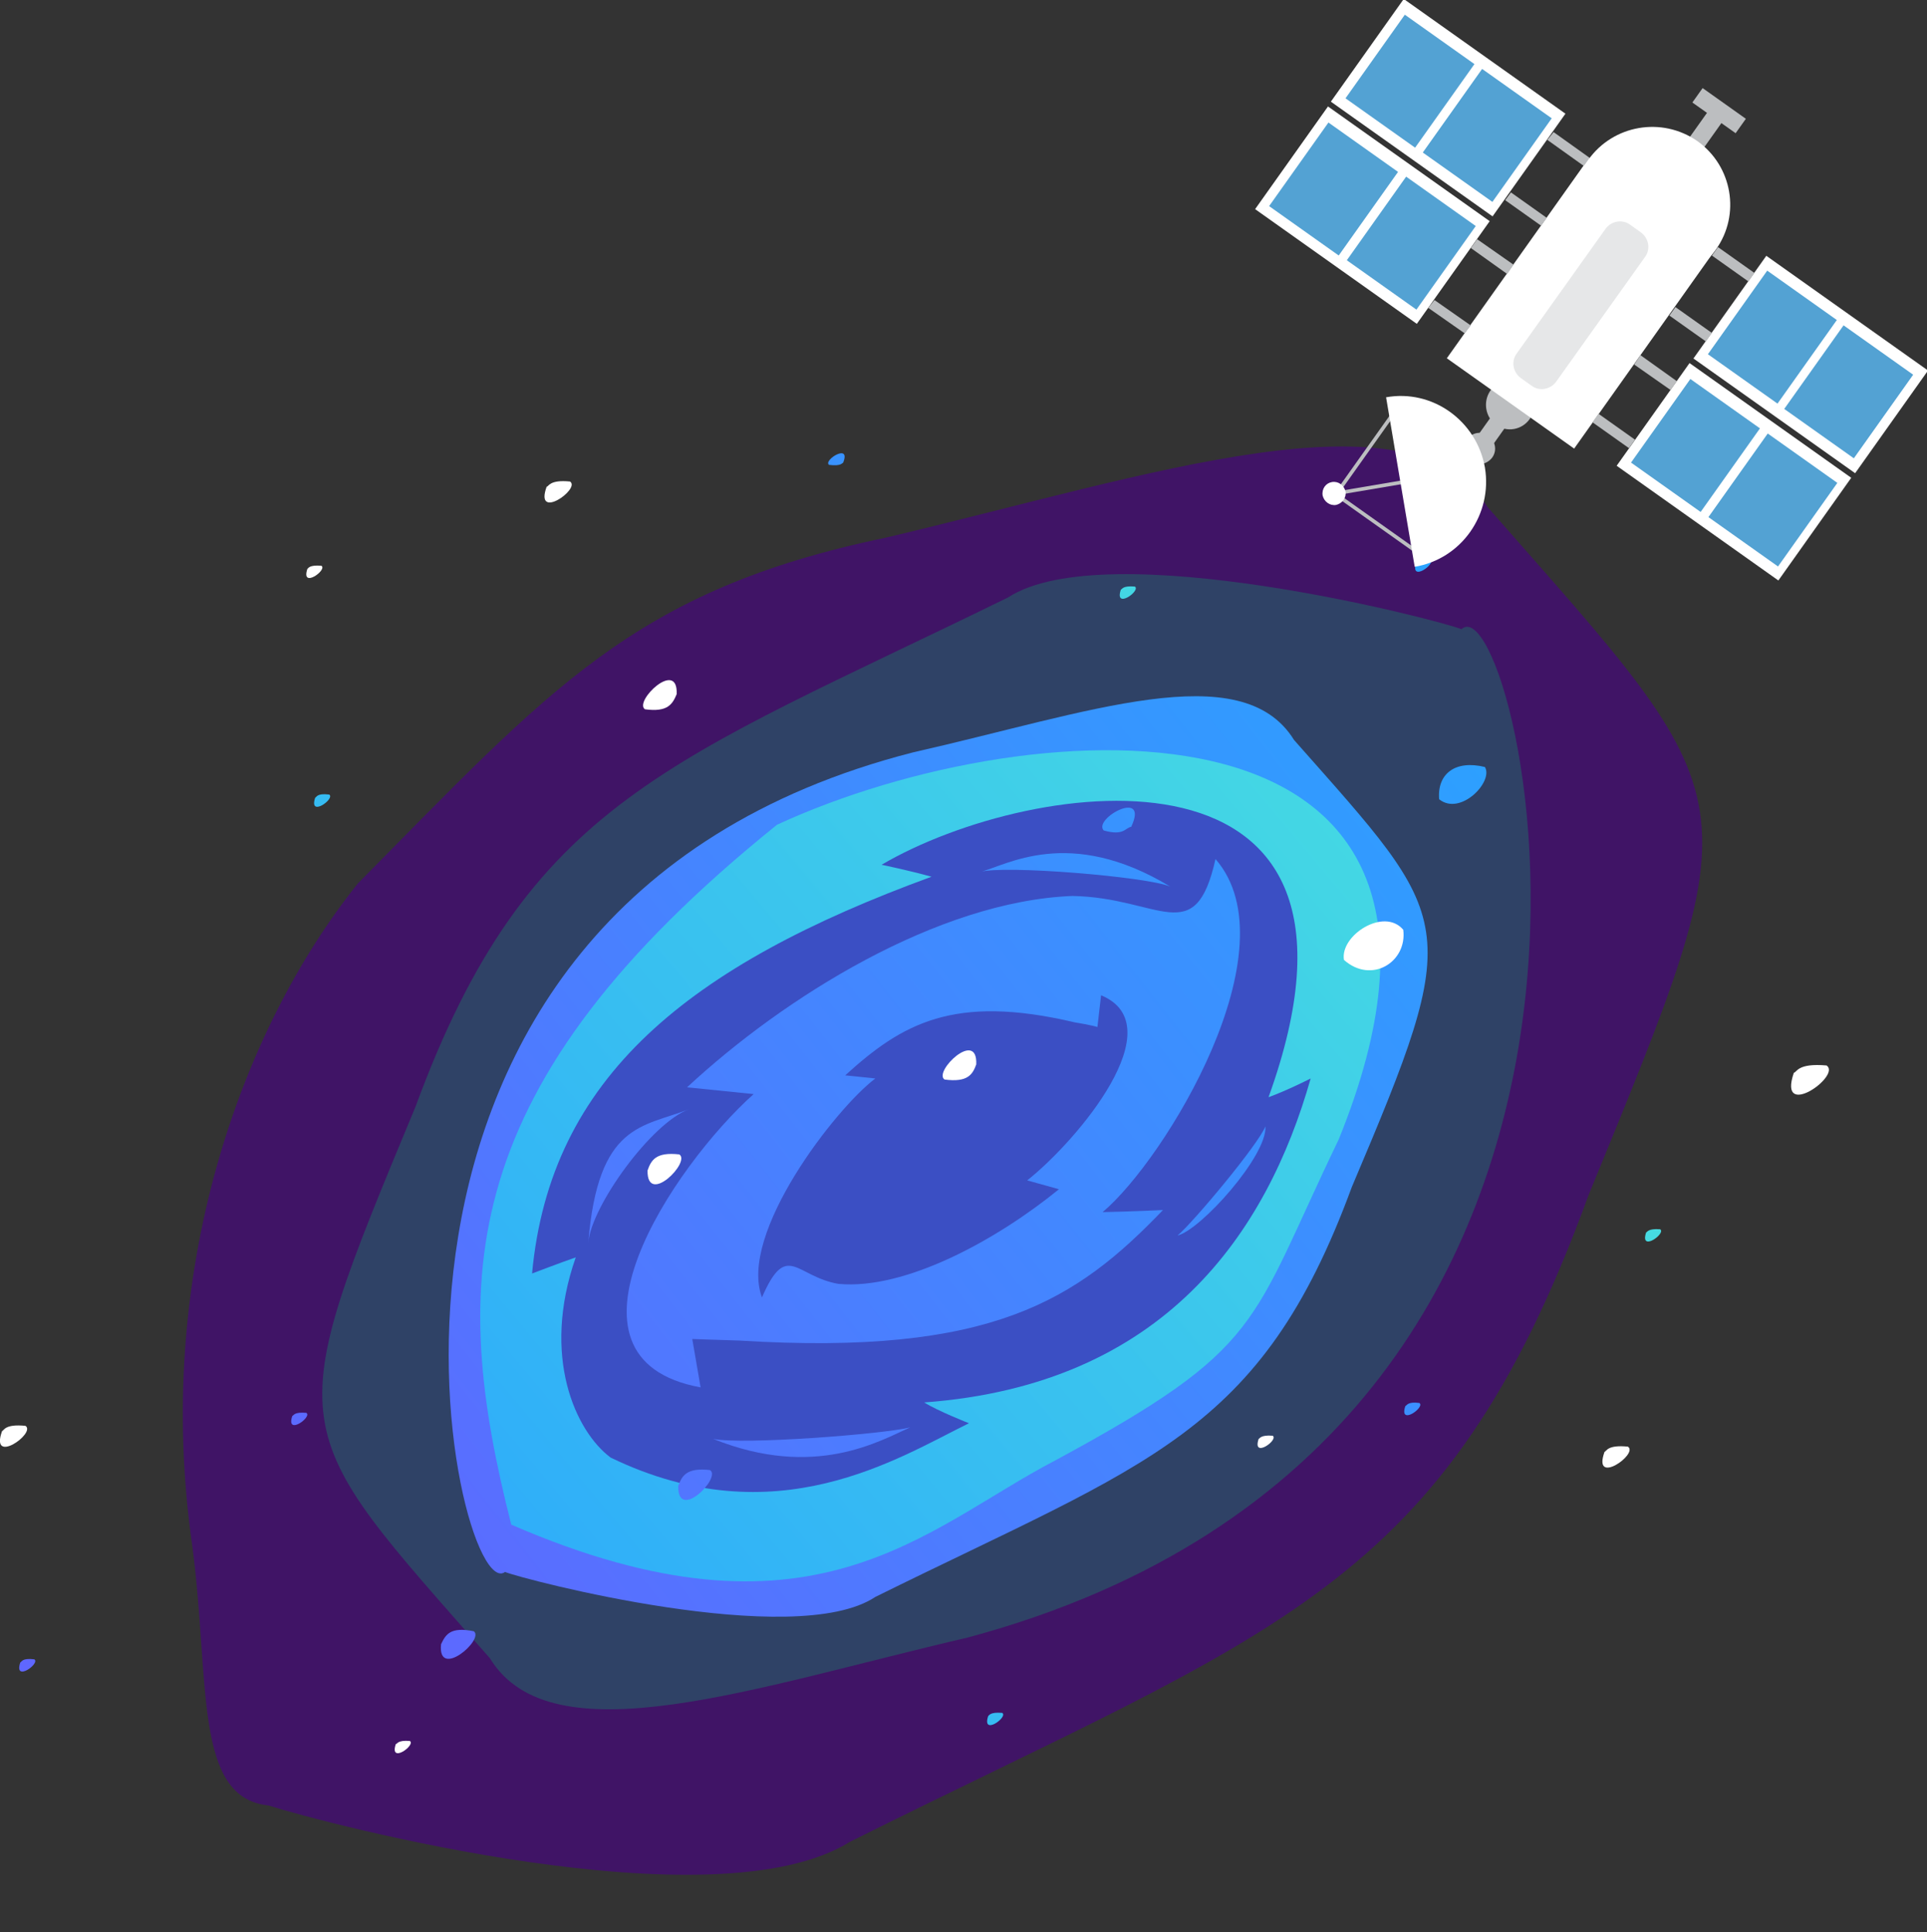 <?xml version="1.0" encoding="utf-8"?>
<!-- Generator: Adobe Illustrator 23.1.1, SVG Export Plug-In . SVG Version: 6.00 Build 0)  -->
<svg version="1.1" id="Layer_1" xmlns="http://www.w3.org/2000/svg" xmlns:xlink="http://www.w3.org/1999/xlink" x="0px" y="0px"
	 viewBox="0 0 370.5 371.6" style="enable-background:new 0 0 370.5 371.6;" xml:space="preserve">
<rect x="0" y="0" width="370.5" height="371.6" fill="#333333" stroke="none"/>
<style type="text/css">
	.st0{fill:#401466;}
	.st1{fill:#2F4266;}
	.st2{fill:url(#SVGID_1_);}
	.st3{fill:url(#SVGID_2_);}
	.st4{fill:#3B4FC4;}
	.st5{fill:url(#SVGID_3_);}
	.st6{fill:#FFFFFF;}
	.st7{fill:url(#SVGID_4_);}
	.st8{fill:url(#SVGID_5_);}
	.st9{fill:url(#SVGID_6_);}
	.st10{fill:url(#SVGID_7_);}
	.st11{fill:url(#SVGID_8_);}
	.st12{fill:url(#SVGID_9_);}
	.st13{fill:url(#SVGID_10_);}
	.st14{fill:url(#SVGID_11_);}
	.st15{fill:url(#SVGID_12_);}
	.st16{fill:url(#SVGID_13_);}
	.st17{fill:url(#SVGID_14_);}
	.st18{fill:url(#SVGID_15_);}
	.st19{fill:url(#SVGID_16_);}
	.st20{fill:url(#SVGID_17_);}
	.st21{fill:url(#SVGID_18_);}
	.st22{fill:url(#SVGID_19_);}
	.st23{fill:url(#SVGID_20_);}
	.st24{fill:#53A2D3;}
	.st25{fill:#BCBEC0;}
	.st26{fill:#E6E7E8;}
</style>
<g id="BACKGROUND">
</g>
<path class="st0" d="M51.6,347.2c10.7,3.4,85.7,23.3,111.8,7c82.2-41,114.3-48.4,142-124.3c32.1-78.4,31.5-74.4-19.4-132.4
	c-14.3-23.5-64.9-6.1-115.7,5.9c-48.5,10.1-64.5,29.1-101.5,66.5C46.3,198,29.4,244.9,37,297.5C40.4,323.5,37.2,345.7,51.6,347.2z"
	/>
<path class="st1" d="M281,121c-4.1-1.7-68.3-18.4-87.2-6.1c-65.1,31.9-92.2,38.9-113.9,97.9c-26.4,63.5-25.3,61,14.3,106.1
	c11.9,19.5,51,5.5,91.9-4C331.6,275.8,292.1,110.7,281,121z"/>
<g>
	
		<linearGradient id="SVGID_1_" gradientUnits="userSpaceOnUse" x1="99.056" y1="49.662" x2="292.998" y2="262.819" gradientTransform="matrix(0.986 0.166 0.166 -0.986 -41.319 342.862)">
		<stop  offset="0" style="stop-color:#5F67FF"/>
		<stop  offset="0.97" style="stop-color:#2CA1FF"/>
		<stop  offset="1" style="stop-color:#2AA3FF"/>
	</linearGradient>
	<path class="st2" d="M97.1,302.3c3.4,1.4,55.7,15.1,71.2,4.8c52.6-26,74.1-31.2,91.6-78.8c21.8-51.4,20-50.8-11.1-86
		c-10.1-16.3-39.7-5.2-73.3,2.4C56.8,175.1,87.3,309.6,97.1,302.3z"/>
</g>
<linearGradient id="SVGID_2_" gradientUnits="userSpaceOnUse" x1="298.071" y1="275.912" x2="88.385" y2="30.444" gradientTransform="matrix(0.986 0.166 0.166 -0.986 -41.319 342.862)">
	<stop  offset="0" style="stop-color:#49E2DE"/>
	<stop  offset="1" style="stop-color:#2AA3FF"/>
</linearGradient>
<path class="st3" d="M202.8,280.9c40.5-21.9,37.3-25.9,54.6-61.8c36-88.7-58.4-83.4-108-60.5c-62.2,50.1-63,87.8-51.1,134.6
	C156.1,318.3,177.7,294,202.8,280.9z"/>
<path class="st4" d="M117.4,280.3c31.8,15.4,55.4,0,68.9-6.6c0,0-6.1-2.4-8.6-4c46.2-3.4,65.9-32.7,74.3-62.3c0,0-4.5,2.3-8.1,3.6
	c25.8-71.5-45.1-61.9-74.4-44.7c0,0,5.3,1.1,9.6,2.3c-46.8,17.1-73.3,38.6-76.8,76.3c0,0,5.8-2.2,8.4-3.1
	C104,260.9,110.7,275.3,117.4,280.3z"/>
<linearGradient id="SVGID_3_" gradientUnits="userSpaceOnUse" x1="96.156" y1="46.542" x2="296.105" y2="266.3" gradientTransform="matrix(0.986 0.166 0.166 -0.986 -41.319 342.862)">
	<stop  offset="0" style="stop-color:#5F67FF"/>
	<stop  offset="0.97" style="stop-color:#2CA1FF"/>
	<stop  offset="1" style="stop-color:#2AA3FF"/>
</linearGradient>
<path class="st5" d="M142.2,257.8c48.5,3,64.8-7.8,81.4-25.1c0,0-6.3,0.3-11.6,0.4c12.1-10.2,36.7-50.7,21.7-67.9
	c-3.9,17.5-10.7,7.4-27.5,7.1c-25.9,1-55.5,19.5-74.1,36.8c0,0,6.8,0.7,12.8,1.3c-15.4,13.8-40.4,50.9-10.2,56.4l-1.6-9.3
	C133,257.5,135.8,257.6,142.2,257.8z"/>
<path class="st6" d="M258.4,184.6c-0.8-4.7,7.7-10.2,11.4-5.8C270.6,185,263.7,189.3,258.4,184.6z"/>
<linearGradient id="SVGID_4_" gradientUnits="userSpaceOnUse" x1="112.641" y1="36.909" x2="300.896" y2="243.815" gradientTransform="matrix(0.986 0.166 0.166 -0.986 -41.319 342.862)">
	<stop  offset="0" style="stop-color:#5F67FF"/>
	<stop  offset="0.97" style="stop-color:#2CA1FF"/>
	<stop  offset="1" style="stop-color:#2AA3FF"/>
</linearGradient>
<path class="st7" d="M91.1,313.7c2.1,1.6-7,9.4-6.3,2.5C85.7,314.3,86.6,312.8,91.1,313.7z"/>
<path class="st6" d="M78.8,334.8c1.2,0.8-4,4.5-2.7,0.6C76.4,335.4,76.4,334.6,78.8,334.8z"/>
<linearGradient id="SVGID_5_" gradientUnits="userSpaceOnUse" x1="170.968" y1="-14.831" x2="355.651" y2="188.149" gradientTransform="matrix(0.986 0.166 0.166 -0.986 -41.319 342.862)">
	<stop  offset="0" style="stop-color:#5F67FF"/>
	<stop  offset="0.97" style="stop-color:#2CA1FF"/>
	<stop  offset="1" style="stop-color:#2AA3FF"/>
</linearGradient>
<path class="st8" d="M272.9,269.8c1.2,0.8-4,4.5-2.7,0.6C270.5,270.3,270.6,269.5,272.9,269.8z"/>
<path class="st6" d="M244.7,276.1c1.2,0.8-4,4.5-2.7,0.6C242.2,276.7,242.3,275.9,244.7,276.1z"/>
<linearGradient id="SVGID_6_" gradientUnits="userSpaceOnUse" x1="358" y1="188.807" x2="159.583" y2="-43.469" gradientTransform="matrix(0.986 0.166 0.166 -0.986 -41.319 342.862)">
	<stop  offset="0" style="stop-color:#49E2DE"/>
	<stop  offset="1" style="stop-color:#2AA3FF"/>
</linearGradient>
<path class="st9" d="M319.2,236.4c1.2,0.8-4,4.5-2.7,0.6C316.7,237,316.8,236.2,319.2,236.4z"/>
<linearGradient id="SVGID_7_" gradientUnits="userSpaceOnUse" x1="346.966" y1="191.159" x2="148.55" y2="-41.116" gradientTransform="matrix(0.986 0.166 0.166 -0.986 -41.319 342.862)">
	<stop  offset="0" style="stop-color:#49E2DE"/>
	<stop  offset="1" style="stop-color:#2AA3FF"/>
</linearGradient>
<path class="st10" d="M192.7,329.4c1.2,0.8-4,4.5-2.7,0.6C190.2,329.9,190.3,329.2,192.7,329.4z"/>
<path class="st6" d="M61.8,108.8c1.2,0.8-4,4.5-2.7,0.6C59.3,109.3,59.4,108.6,61.8,108.8z"/>
<path class="st6" d="M109.6,92.6c2.1,1.4-6.9,7.7-4.5,1C105.5,93.6,105.6,92.2,109.6,92.6z"/>
<path class="st6" d="M313,278.2c2.1,1.4-6.9,7.7-4.5,1C308.9,279.1,309,277.8,313,278.2z"/>
<path class="st6" d="M4.9,274.2c2.1,1.4-6.9,7.7-4.5,1C0.8,275.1,0.9,273.8,4.9,274.2z"/>
<path class="st6" d="M351.2,204.9c2.9,2-9.5,10.7-6.3,1.4C345.5,206.2,345.6,204.4,351.2,204.9z"/>
<linearGradient id="SVGID_8_" gradientUnits="userSpaceOnUse" x1="22.989" y1="136.793" x2="207.415" y2="339.491" gradientTransform="matrix(0.986 0.166 0.166 -0.986 -41.319 342.862)">
	<stop  offset="0" style="stop-color:#5F67FF"/>
	<stop  offset="0.97" style="stop-color:#2CA1FF"/>
	<stop  offset="1" style="stop-color:#2AA3FF"/>
</linearGradient>
<path class="st11" d="M159.4,89.4c-1.2-0.9,4.3-4.3,2.7-0.4C161.9,89,161.8,89.7,159.4,89.4z"/>
<linearGradient id="SVGID_9_" gradientUnits="userSpaceOnUse" x1="67.117" y1="57.85" x2="251.798" y2="260.828" gradientTransform="matrix(0.986 0.166 0.166 -0.986 -41.319 342.862)">
	<stop  offset="0" style="stop-color:#5F67FF"/>
	<stop  offset="0.97" style="stop-color:#2CA1FF"/>
	<stop  offset="1" style="stop-color:#2AA3FF"/>
</linearGradient>
<path class="st12" d="M6.6,319.1c1.2,0.8-4,4.5-2.7,0.6C4.2,319.6,4.2,318.8,6.6,319.1z"/>
<linearGradient id="SVGID_10_" gradientUnits="userSpaceOnUse" x1="73.907" y1="72.687" x2="258.591" y2="275.668" gradientTransform="matrix(0.986 0.166 0.166 -0.986 -41.319 342.862)">
	<stop  offset="0" style="stop-color:#5F67FF"/>
	<stop  offset="0.97" style="stop-color:#2CA1FF"/>
	<stop  offset="1" style="stop-color:#2AA3FF"/>
</linearGradient>
<path class="st13" d="M58.9,271.7c1.2,0.8-4,4.5-2.7,0.6C56.5,272.2,56.5,271.5,58.9,271.7z"/>
<linearGradient id="SVGID_11_" gradientUnits="userSpaceOnUse" x1="190.804" y1="344.716" x2="-7.611" y2="112.443" gradientTransform="matrix(0.986 0.166 0.166 -0.986 -41.319 342.862)">
	<stop  offset="0" style="stop-color:#49E2DE"/>
	<stop  offset="1" style="stop-color:#2AA3FF"/>
</linearGradient>
<path class="st14" d="M63.3,152.8c1.2,0.8-4,4.5-2.7,0.6C60.9,153.3,60.9,152.5,63.3,152.8z"/>
<linearGradient id="SVGID_12_" gradientUnits="userSpaceOnUse" x1="252.099" y1="310.573" x2="53.678" y2="78.293" gradientTransform="matrix(0.986 0.166 0.166 -0.986 -41.319 342.862)">
	<stop  offset="0" style="stop-color:#49E2DE"/>
	<stop  offset="1" style="stop-color:#2AA3FF"/>
</linearGradient>
<path class="st15" d="M218.2,112.8c1.2,0.8-4,4.5-2.7,0.6C215.8,113.3,215.8,112.6,218.2,112.8z"/>
<linearGradient id="SVGID_13_" gradientUnits="userSpaceOnUse" x1="86.466" y1="79.928" x2="271.149" y2="282.908" gradientTransform="matrix(0.986 0.166 0.166 -0.986 -41.319 342.862)">
	<stop  offset="0" style="stop-color:#5F67FF"/>
	<stop  offset="0.97" style="stop-color:#2CA1FF"/>
	<stop  offset="1" style="stop-color:#2AA3FF"/>
</linearGradient>
<path class="st16" d="M275,107.6c1.2,0.8-4,4.5-2.7,0.6C272.6,108.1,272.6,107.3,275,107.6z"/>
<linearGradient id="SVGID_14_" gradientUnits="userSpaceOnUse" x1="106.445" y1="45.833" x2="298.837" y2="257.285" gradientTransform="matrix(0.986 0.166 0.166 -0.986 -41.319 342.862)">
	<stop  offset="0" style="stop-color:#5F67FF"/>
	<stop  offset="0.97" style="stop-color:#2CA1FF"/>
	<stop  offset="1" style="stop-color:#2AA3FF"/>
</linearGradient>
<path class="st17" d="M285.5,147.5c1.7,2.8-4.7,9.5-8.8,6.2C276.3,148.8,279.8,146.1,285.5,147.5z"/>
<path class="st6" d="M124,136.4c-2.2-1.5,6.4-9.8,6.1-2.9C129.3,135.4,128.4,137,124,136.4z"/>
<linearGradient id="SVGID_15_" gradientUnits="userSpaceOnUse" x1="114.725" y1="33.185" x2="303.019" y2="240.135" gradientTransform="matrix(0.986 0.166 0.166 -0.986 -41.319 342.862)">
	<stop  offset="0" style="stop-color:#5F67FF"/>
	<stop  offset="0.97" style="stop-color:#2CA1FF"/>
	<stop  offset="1" style="stop-color:#2AA3FF"/>
</linearGradient>
<path class="st18" d="M136.5,282.7c2.3,1.4-6.2,10-6.1,3.1C131.1,283.8,132,282.2,136.5,282.7z"/>
<path class="st6" d="M130.6,222c2.3,1.4-6.2,10-6.1,3.1C125.2,223.1,126.1,221.5,130.6,222z"/>
<linearGradient id="SVGID_16_" gradientUnits="userSpaceOnUse" x1="84.752" y1="73.597" x2="270.98" y2="278.275" gradientTransform="matrix(0.986 0.166 0.166 -0.986 -41.319 342.862)">
	<stop  offset="0" style="stop-color:#5F67FF"/>
	<stop  offset="0.97" style="stop-color:#2CA1FF"/>
	<stop  offset="1" style="stop-color:#2AA3FF"/>
</linearGradient>
<path class="st19" d="M212.2,159.7c-2.1-2.3,8.8-8.2,5.3-0.7C216.3,159.2,216.1,160.8,212.2,159.7z"/>
<linearGradient id="SVGID_17_" gradientUnits="userSpaceOnUse" x1="119.993" y1="29.331" x2="314.575" y2="243.19" gradientTransform="matrix(0.986 0.166 0.166 -0.986 -41.319 342.862)">
	<stop  offset="0" style="stop-color:#5F67FF"/>
	<stop  offset="0.97" style="stop-color:#2CA1FF"/>
	<stop  offset="1" style="stop-color:#2AA3FF"/>
</linearGradient>
<path class="st20" d="M137.1,276.7c19.6,7.9,32.2,0.3,37.9-2.2C169.8,275.8,142.7,277.9,137.1,276.7z"/>
<linearGradient id="SVGID_18_" gradientUnits="userSpaceOnUse" x1="127.983" y1="22.055" x2="322.571" y2="235.921" gradientTransform="matrix(0.986 0.166 0.166 -0.986 -41.319 342.862)">
	<stop  offset="0" style="stop-color:#5F67FF"/>
	<stop  offset="0.97" style="stop-color:#2CA1FF"/>
	<stop  offset="1" style="stop-color:#2AA3FF"/>
</linearGradient>
<path class="st21" d="M226.4,237.6c4.5-1.1,17.3-15.4,16.9-21C242,220,229.5,235,226.4,237.6z"/>
<linearGradient id="SVGID_19_" gradientUnits="userSpaceOnUse" x1="81.187" y1="64.647" x2="275.767" y2="278.504" gradientTransform="matrix(0.986 0.166 0.166 -0.986 -41.319 342.862)">
	<stop  offset="0" style="stop-color:#5F67FF"/>
	<stop  offset="0.97" style="stop-color:#2CA1FF"/>
	<stop  offset="1" style="stop-color:#2AA3FF"/>
</linearGradient>
<path class="st22" d="M225,170.5c-19.5-11.8-31.6-4-36.6-2.8C192.8,166.3,220.7,168.6,225,170.5z"/>
<linearGradient id="SVGID_20_" gradientUnits="userSpaceOnUse" x1="74.812" y1="70.439" x2="269.399" y2="284.304" gradientTransform="matrix(0.986 0.166 0.166 -0.986 -41.319 342.862)">
	<stop  offset="0" style="stop-color:#5F67FF"/>
	<stop  offset="0.97" style="stop-color:#2CA1FF"/>
	<stop  offset="1" style="stop-color:#2AA3FF"/>
</linearGradient>
<path class="st23" d="M113.1,239c1.9-23.1,10.5-22.2,19.4-25.7C125.3,215.9,113.7,231.9,113.1,239z"/>
<rect x="335.9" y="51.2" transform="matrix(0.579 -0.816 0.816 0.579 89.328 313.39)" class="st6" width="24.2" height="38.1"/>
<rect x="330.8" y="56.8" transform="matrix(0.579 -0.816 0.816 0.579 90.492 305.166)" class="st24" width="19.7" height="16.4"/>
<rect x="345.5" y="67.3" transform="matrix(0.579 -0.816 0.816 0.579 88.09 321.601)" class="st24" width="19.7" height="16.4"/>
<rect x="266.3" y="1.8" transform="matrix(0.579 -0.816 0.816 0.579 100.226 235.809)" class="st6" width="24.2" height="38.1"/>
<rect x="261.2" y="7.5" transform="matrix(0.579 -0.816 0.816 0.579 101.342 227.701)" class="st24" width="19.7" height="16.4"/>
<rect x="276" y="18" transform="matrix(0.579 -0.816 0.816 0.579 99.065 244.126)" class="st24" width="19.7" height="16.4"/>
<rect x="251.7" y="22.5" transform="matrix(0.579 -0.816 0.816 0.579 77.224 232.579)" class="st6" width="24.2" height="38.1"/>
<rect x="246.5" y="28.3" transform="matrix(0.579 -0.816 0.816 0.579 78.194 224.395)" class="st24" width="19.7" height="16.4"/>
<rect x="261.4" y="38.7" transform="matrix(0.579 -0.816 0.816 0.579 76.02 240.942)" class="st24" width="19.7" height="16.4"/>
<rect x="321.2" y="71.8" transform="matrix(0.579 -0.816 0.816 0.579 66.269 310.097)" class="st6" width="24.2" height="38.1"/>
<rect x="316" y="77.6" transform="matrix(0.579 -0.816 0.816 0.579 67.309 301.884)" class="st24" width="19.7" height="16.4"/>
<rect x="330.9" y="88.1" transform="matrix(0.579 -0.816 0.816 0.579 64.993 318.447)" class="st24" width="19.7" height="16.4"/>
<path class="st25" d="M282,84.5c1-1.3,2.8-1.7,4.2-0.7c1.3,1,1.7,2.8,0.7,4.2c-1,1.3-2.8,1.7-4.2,0.7C281.3,87.8,281,86,282,84.5z"
	/>
<path class="st25" d="M286.5,75.2c1.5-2.1,4.4-2.6,6.5-1.1s2.6,4.4,1.1,6.5s-4.4,2.6-6.5,1.1C285.6,80.2,285.1,77.3,286.5,75.2z"/>
<rect x="282.2" y="78.5" transform="matrix(0.579 -0.816 0.816 0.579 56.221 269.221)" class="st25" width="13" height="3.4"/>
<rect x="320.2" y="24.9" transform="matrix(0.579 -0.815 0.815 0.579 115.877 277.584)" class="st25" width="13" height="3.4"/>
<rect x="328.8" y="16" transform="matrix(0.579 -0.815 0.815 0.579 121.974 278.418)" class="st25" width="3.4" height="10.2"/>
<rect x="280.4" y="43.5" transform="matrix(0.579 -0.816 0.816 0.579 80.33 272.517)" class="st6" width="47.2" height="30"/>
<polygon class="st25" points="321.2,75 314.2,70.1 315.4,68.3 322.4,73.3 "/>
<rect x="309.2" y="78.7" transform="matrix(0.579 -0.816 0.816 0.579 62.936 287.946)" class="st25" width="2" height="8.6"/>
<polygon class="st25" points="275.8,57.7 282.8,62.6 281.6,64.1 274.6,59.2 "/>
<polygon class="st25" points="284,46 291,50.9 289.8,52.7 282.8,47.7 "/>
<rect x="332.1" y="46.7" transform="matrix(0.579 -0.816 0.816 0.579 98.76 293.105)" class="st25" width="2" height="8.6"/>
<rect x="323.9" y="58.2" transform="matrix(0.579 -0.816 0.816 0.579 85.943 291.29)" class="st25" width="2" height="8.6"/>
<polygon class="st25" points="290.5,37 297.4,41.9 296.3,43.4 289.4,38.5 "/>
<polygon class="st25" points="298.7,25.4 305.7,30.4 304.5,31.9 297.5,26.9 "/>
<path class="st6" d="M329.9,48c-4.8,6.7-14.1,8.3-20.9,3.6c-6.7-4.8-8.3-14.1-3.6-20.9c4.8-6.7,14.1-8.3,20.9-3.6
	C333.1,31.9,334.7,41.3,329.9,48z"/>
<g>
	
		<rect x="264.4" y="90.6" transform="matrix(0.579 -0.816 0.816 0.579 29.308 258.418)" class="st25" width="0.7" height="20.4"/>
</g>
<g>
	
		<rect x="252.3" y="86.7" transform="matrix(0.579 -0.815 0.815 0.579 39.562 250.667)" class="st25" width="20.4" height="0.7"/>
</g>
<g>
	<rect x="256.3" y="92.9" transform="matrix(0.986 -0.167 0.167 0.986 -11.831 45.816)" class="st25" width="20.4" height="0.7"/>
</g>
<g>
	<path class="st6" d="M285.5,89.9c-1.6-9-10.1-15.1-19-13.5L272,109C281,107.5,287,98.9,285.5,89.9z"/>
</g>
<path class="st6" d="M256.1,92.7c1.2-0.2,2.3,0.6,2.6,1.8c0.2,1.2-0.6,2.3-1.8,2.6c-1.2,0.2-2.3-0.6-2.6-1.8
	C254.1,94,254.9,92.9,256.1,92.7z"/>
<path class="st26" d="M308.7,44c1.1-1.5,3.2-1.9,4.7-0.8l2.1,1.5c1.5,1.1,1.9,3.2,0.8,4.7l-17.1,24c-1.1,1.5-3.2,1.9-4.7,0.8
	l-2.1-1.5c-1.5-1.1-1.9-3.2-0.8-4.7L308.7,44z"/>
<path class="st4" d="M206.6,196.6c-23.3-5.5-33.2,0.3-44.1,10.2c0,0,3.1,0.3,5.8,0.6c-7.6,5.7-26.4,29.9-21.8,42.1
	c4.8-11,6.5-4,14.7-2.6c12.9,1.2,30.5-8.5,42.4-18.2c0,0-3.2-0.9-6.1-1.7c9.8-7.8,28.2-29.8,14.2-35.6l-0.7,6.1
	C211,197.5,209.7,197.1,206.6,196.6z"/>
<path class="st6" d="M181.6,207.6c-2.2-1.5,6.4-9.8,6.1-2.9C187,206.6,186.1,208.2,181.6,207.6z"/>
<g id="DESIGNED_BY_FREEPIK">
</g>
</svg>
